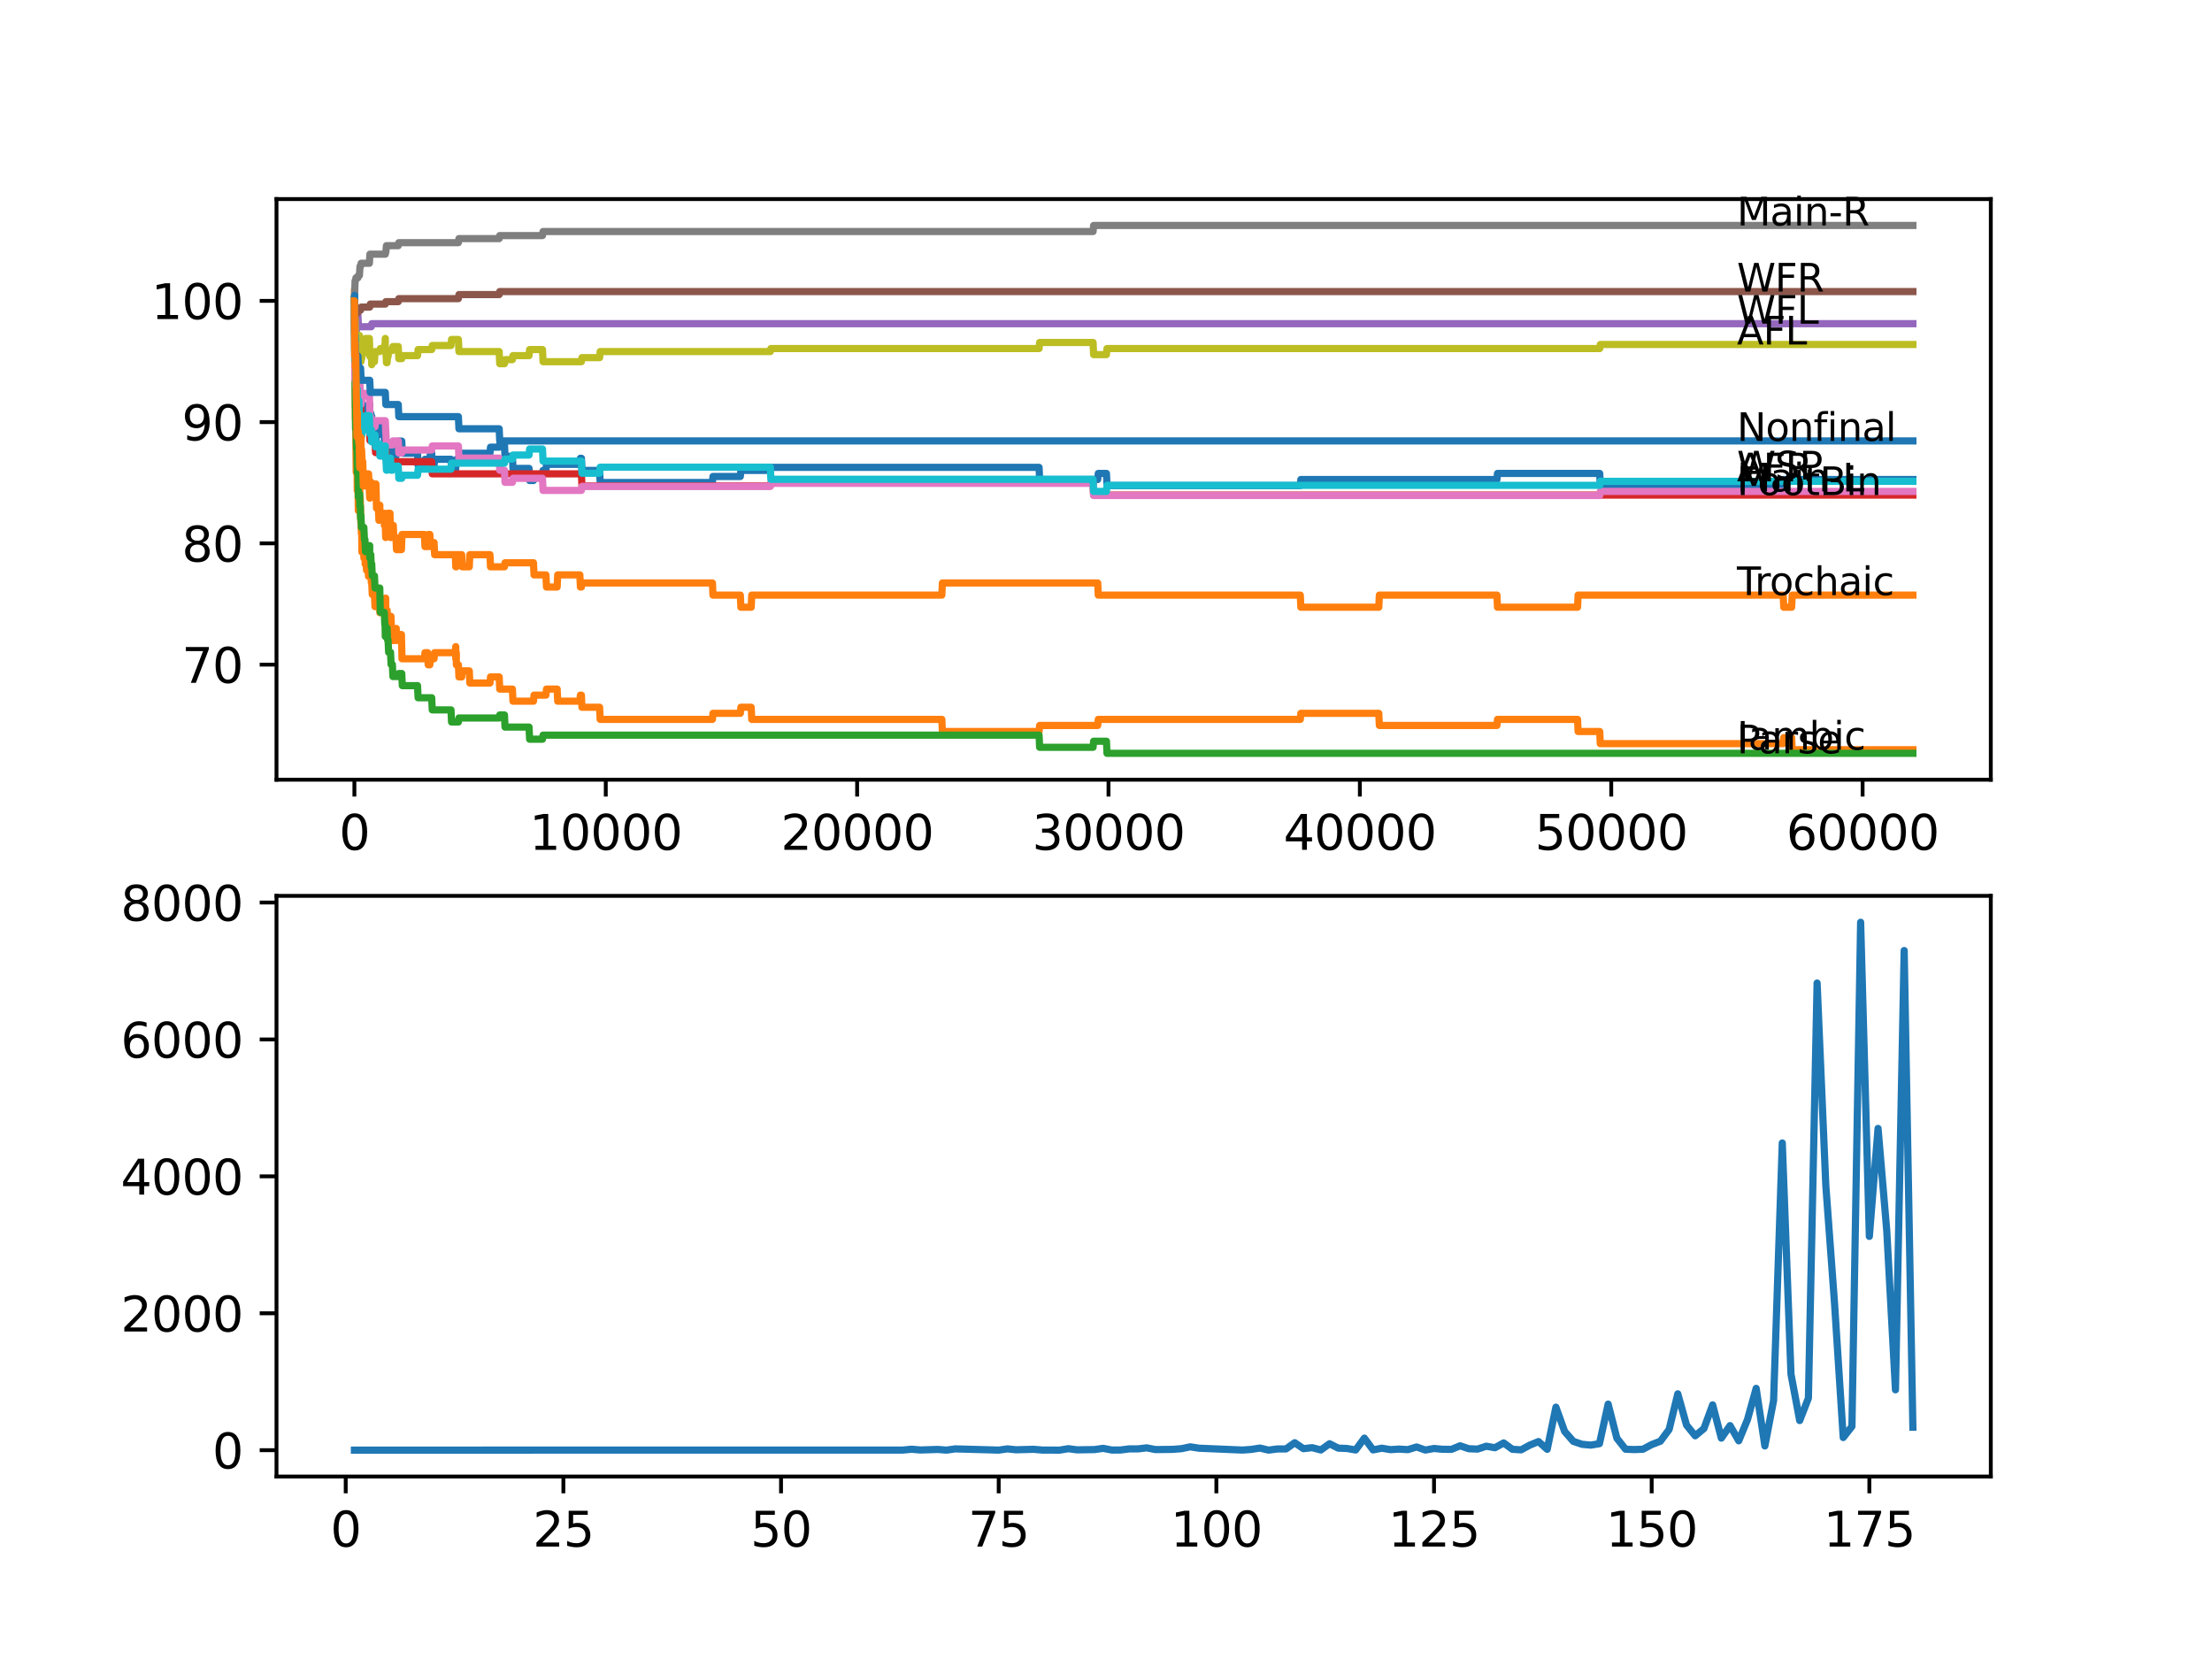 <?xml version="1.0" encoding="utf-8" standalone="no"?>
<!DOCTYPE svg PUBLIC "-//W3C//DTD SVG 1.1//EN"
  "http://www.w3.org/Graphics/SVG/1.1/DTD/svg11.dtd">
<svg xmlns:xlink="http://www.w3.org/1999/xlink" width="460.8pt" height="345.6pt" viewBox="0 0 460.8 345.6" xmlns="http://www.w3.org/2000/svg" version="1.1">
 <defs>
  <style type="text/css">*{stroke-linejoin: round; stroke-linecap: butt}</style>
 </defs>
 <g id="figure_1">
  <g id="patch_1">
   <path d="M 0 345.6 
L 460.8 345.6 
L 460.8 0 
L 0 0 
z
" style="fill: #ffffff"/>
  </g>
  <g id="axes_1">
   <g id="patch_2">
    <path d="M 57.6 162.432 
L 414.72 162.432 
L 414.72 41.472 
L 57.6 41.472 
z
" style="fill: #ffffff"/>
   </g>
   <g id="matplotlib.axis_1">
    <g id="xtick_1">
     <g id="line2d_1">
      <defs>
       <path id="mea14923781" d="M 0 0 
L 0 3.5 
" style="stroke: #000000; stroke-width: 0.8"/>
      </defs>
      <g>
       <use xlink:href="#mea14923781" x="73.827" y="162.432" style="stroke: #000000; stroke-width: 0.8"/>
      </g>
     </g>
     <g id="text_1">
      <!-- 0 -->
      <g transform="translate(70.646 177.03)scale(0.1 -0.1)">
       <defs>
        <path id="DejaVuSans-30" d="M 2034 4250 
Q 1547 4250 1301 3770 
Q 1056 3291 1056 2328 
Q 1056 1369 1301 889 
Q 1547 409 2034 409 
Q 2525 409 2770 889 
Q 3016 1369 3016 2328 
Q 3016 3291 2770 3770 
Q 2525 4250 2034 4250 
z
M 2034 4750 
Q 2819 4750 3233 4129 
Q 3647 3509 3647 2328 
Q 3647 1150 3233 529 
Q 2819 -91 2034 -91 
Q 1250 -91 836 529 
Q 422 1150 422 2328 
Q 422 3509 836 4129 
Q 1250 4750 2034 4750 
z
" transform="scale(0.016)"/>
       </defs>
       <use xlink:href="#DejaVuSans-30"/>
      </g>
     </g>
    </g>
    <g id="xtick_2">
     <g id="line2d_2">
      <g>
       <use xlink:href="#mea14923781" x="126.192" y="162.432" style="stroke: #000000; stroke-width: 0.8"/>
      </g>
     </g>
     <g id="text_2">
      <!-- 10000 -->
      <g transform="translate(110.286 177.03)scale(0.1 -0.1)">
       <defs>
        <path id="DejaVuSans-31" d="M 794 531 
L 1825 531 
L 1825 4091 
L 703 3866 
L 703 4441 
L 1819 4666 
L 2450 4666 
L 2450 531 
L 3481 531 
L 3481 0 
L 794 0 
L 794 531 
z
" transform="scale(0.016)"/>
       </defs>
       <use xlink:href="#DejaVuSans-31"/>
       <use xlink:href="#DejaVuSans-30" x="63.623"/>
       <use xlink:href="#DejaVuSans-30" x="127.246"/>
       <use xlink:href="#DejaVuSans-30" x="190.869"/>
       <use xlink:href="#DejaVuSans-30" x="254.492"/>
      </g>
     </g>
    </g>
    <g id="xtick_3">
     <g id="line2d_3">
      <g>
       <use xlink:href="#mea14923781" x="178.556" y="162.432" style="stroke: #000000; stroke-width: 0.8"/>
      </g>
     </g>
     <g id="text_3">
      <!-- 20000 -->
      <g transform="translate(162.65 177.03)scale(0.1 -0.1)">
       <defs>
        <path id="DejaVuSans-32" d="M 1228 531 
L 3431 531 
L 3431 0 
L 469 0 
L 469 531 
Q 828 903 1448 1529 
Q 2069 2156 2228 2338 
Q 2531 2678 2651 2914 
Q 2772 3150 2772 3378 
Q 2772 3750 2511 3984 
Q 2250 4219 1831 4219 
Q 1534 4219 1204 4116 
Q 875 4013 500 3803 
L 500 4441 
Q 881 4594 1212 4672 
Q 1544 4750 1819 4750 
Q 2544 4750 2975 4387 
Q 3406 4025 3406 3419 
Q 3406 3131 3298 2873 
Q 3191 2616 2906 2266 
Q 2828 2175 2409 1742 
Q 1991 1309 1228 531 
z
" transform="scale(0.016)"/>
       </defs>
       <use xlink:href="#DejaVuSans-32"/>
       <use xlink:href="#DejaVuSans-30" x="63.623"/>
       <use xlink:href="#DejaVuSans-30" x="127.246"/>
       <use xlink:href="#DejaVuSans-30" x="190.869"/>
       <use xlink:href="#DejaVuSans-30" x="254.492"/>
      </g>
     </g>
    </g>
    <g id="xtick_4">
     <g id="line2d_4">
      <g>
       <use xlink:href="#mea14923781" x="230.921" y="162.432" style="stroke: #000000; stroke-width: 0.8"/>
      </g>
     </g>
     <g id="text_4">
      <!-- 30000 -->
      <g transform="translate(215.015 177.03)scale(0.1 -0.1)">
       <defs>
        <path id="DejaVuSans-33" d="M 2597 2516 
Q 3050 2419 3304 2112 
Q 3559 1806 3559 1356 
Q 3559 666 3084 287 
Q 2609 -91 1734 -91 
Q 1441 -91 1130 -33 
Q 819 25 488 141 
L 488 750 
Q 750 597 1062 519 
Q 1375 441 1716 441 
Q 2309 441 2620 675 
Q 2931 909 2931 1356 
Q 2931 1769 2642 2001 
Q 2353 2234 1838 2234 
L 1294 2234 
L 1294 2753 
L 1863 2753 
Q 2328 2753 2575 2939 
Q 2822 3125 2822 3475 
Q 2822 3834 2567 4026 
Q 2313 4219 1838 4219 
Q 1578 4219 1281 4162 
Q 984 4106 628 3988 
L 628 4550 
Q 988 4650 1302 4700 
Q 1616 4750 1894 4750 
Q 2613 4750 3031 4423 
Q 3450 4097 3450 3541 
Q 3450 3153 3228 2886 
Q 3006 2619 2597 2516 
z
" transform="scale(0.016)"/>
       </defs>
       <use xlink:href="#DejaVuSans-33"/>
       <use xlink:href="#DejaVuSans-30" x="63.623"/>
       <use xlink:href="#DejaVuSans-30" x="127.246"/>
       <use xlink:href="#DejaVuSans-30" x="190.869"/>
       <use xlink:href="#DejaVuSans-30" x="254.492"/>
      </g>
     </g>
    </g>
    <g id="xtick_5">
     <g id="line2d_5">
      <g>
       <use xlink:href="#mea14923781" x="283.285" y="162.432" style="stroke: #000000; stroke-width: 0.8"/>
      </g>
     </g>
     <g id="text_5">
      <!-- 40000 -->
      <g transform="translate(267.379 177.03)scale(0.1 -0.1)">
       <defs>
        <path id="DejaVuSans-34" d="M 2419 4116 
L 825 1625 
L 2419 1625 
L 2419 4116 
z
M 2253 4666 
L 3047 4666 
L 3047 1625 
L 3713 1625 
L 3713 1100 
L 3047 1100 
L 3047 0 
L 2419 0 
L 2419 1100 
L 313 1100 
L 313 1709 
L 2253 4666 
z
" transform="scale(0.016)"/>
       </defs>
       <use xlink:href="#DejaVuSans-34"/>
       <use xlink:href="#DejaVuSans-30" x="63.623"/>
       <use xlink:href="#DejaVuSans-30" x="127.246"/>
       <use xlink:href="#DejaVuSans-30" x="190.869"/>
       <use xlink:href="#DejaVuSans-30" x="254.492"/>
      </g>
     </g>
    </g>
    <g id="xtick_6">
     <g id="line2d_6">
      <g>
       <use xlink:href="#mea14923781" x="335.65" y="162.432" style="stroke: #000000; stroke-width: 0.8"/>
      </g>
     </g>
     <g id="text_6">
      <!-- 50000 -->
      <g transform="translate(319.744 177.03)scale(0.1 -0.1)">
       <defs>
        <path id="DejaVuSans-35" d="M 691 4666 
L 3169 4666 
L 3169 4134 
L 1269 4134 
L 1269 2991 
Q 1406 3038 1543 3061 
Q 1681 3084 1819 3084 
Q 2600 3084 3056 2656 
Q 3513 2228 3513 1497 
Q 3513 744 3044 326 
Q 2575 -91 1722 -91 
Q 1428 -91 1123 -41 
Q 819 9 494 109 
L 494 744 
Q 775 591 1075 516 
Q 1375 441 1709 441 
Q 2250 441 2565 725 
Q 2881 1009 2881 1497 
Q 2881 1984 2565 2268 
Q 2250 2553 1709 2553 
Q 1456 2553 1204 2497 
Q 953 2441 691 2322 
L 691 4666 
z
" transform="scale(0.016)"/>
       </defs>
       <use xlink:href="#DejaVuSans-35"/>
       <use xlink:href="#DejaVuSans-30" x="63.623"/>
       <use xlink:href="#DejaVuSans-30" x="127.246"/>
       <use xlink:href="#DejaVuSans-30" x="190.869"/>
       <use xlink:href="#DejaVuSans-30" x="254.492"/>
      </g>
     </g>
    </g>
    <g id="xtick_7">
     <g id="line2d_7">
      <g>
       <use xlink:href="#mea14923781" x="388.014" y="162.432" style="stroke: #000000; stroke-width: 0.8"/>
      </g>
     </g>
     <g id="text_7">
      <!-- 60000 -->
      <g transform="translate(372.108 177.03)scale(0.1 -0.1)">
       <defs>
        <path id="DejaVuSans-36" d="M 2113 2584 
Q 1688 2584 1439 2293 
Q 1191 2003 1191 1497 
Q 1191 994 1439 701 
Q 1688 409 2113 409 
Q 2538 409 2786 701 
Q 3034 994 3034 1497 
Q 3034 2003 2786 2293 
Q 2538 2584 2113 2584 
z
M 3366 4563 
L 3366 3988 
Q 3128 4100 2886 4159 
Q 2644 4219 2406 4219 
Q 1781 4219 1451 3797 
Q 1122 3375 1075 2522 
Q 1259 2794 1537 2939 
Q 1816 3084 2150 3084 
Q 2853 3084 3261 2657 
Q 3669 2231 3669 1497 
Q 3669 778 3244 343 
Q 2819 -91 2113 -91 
Q 1303 -91 875 529 
Q 447 1150 447 2328 
Q 447 3434 972 4092 
Q 1497 4750 2381 4750 
Q 2619 4750 2861 4703 
Q 3103 4656 3366 4563 
z
" transform="scale(0.016)"/>
       </defs>
       <use xlink:href="#DejaVuSans-36"/>
       <use xlink:href="#DejaVuSans-30" x="63.623"/>
       <use xlink:href="#DejaVuSans-30" x="127.246"/>
       <use xlink:href="#DejaVuSans-30" x="190.869"/>
       <use xlink:href="#DejaVuSans-30" x="254.492"/>
      </g>
     </g>
    </g>
   </g>
   <g id="matplotlib.axis_2">
    <g id="ytick_1">
     <g id="line2d_8">
      <defs>
       <path id="m5d9abed4ec" d="M 0 0 
L -3.5 0 
" style="stroke: #000000; stroke-width: 0.8"/>
      </defs>
      <g>
       <use xlink:href="#m5d9abed4ec" x="57.6" y="138.452" style="stroke: #000000; stroke-width: 0.8"/>
      </g>
     </g>
     <g id="text_8">
      <!-- 70 -->
      <g transform="translate(37.875 142.251)scale(0.1 -0.1)">
       <defs>
        <path id="DejaVuSans-37" d="M 525 4666 
L 3525 4666 
L 3525 4397 
L 1831 0 
L 1172 0 
L 2766 4134 
L 525 4134 
L 525 4666 
z
" transform="scale(0.016)"/>
       </defs>
       <use xlink:href="#DejaVuSans-37"/>
       <use xlink:href="#DejaVuSans-30" x="63.623"/>
      </g>
     </g>
    </g>
    <g id="ytick_2">
     <g id="line2d_9">
      <g>
       <use xlink:href="#m5d9abed4ec" x="57.6" y="113.193" style="stroke: #000000; stroke-width: 0.8"/>
      </g>
     </g>
     <g id="text_9">
      <!-- 80 -->
      <g transform="translate(37.875 116.992)scale(0.1 -0.1)">
       <defs>
        <path id="DejaVuSans-38" d="M 2034 2216 
Q 1584 2216 1326 1975 
Q 1069 1734 1069 1313 
Q 1069 891 1326 650 
Q 1584 409 2034 409 
Q 2484 409 2743 651 
Q 3003 894 3003 1313 
Q 3003 1734 2745 1975 
Q 2488 2216 2034 2216 
z
M 1403 2484 
Q 997 2584 770 2862 
Q 544 3141 544 3541 
Q 544 4100 942 4425 
Q 1341 4750 2034 4750 
Q 2731 4750 3128 4425 
Q 3525 4100 3525 3541 
Q 3525 3141 3298 2862 
Q 3072 2584 2669 2484 
Q 3125 2378 3379 2068 
Q 3634 1759 3634 1313 
Q 3634 634 3220 271 
Q 2806 -91 2034 -91 
Q 1263 -91 848 271 
Q 434 634 434 1313 
Q 434 1759 690 2068 
Q 947 2378 1403 2484 
z
M 1172 3481 
Q 1172 3119 1398 2916 
Q 1625 2713 2034 2713 
Q 2441 2713 2670 2916 
Q 2900 3119 2900 3481 
Q 2900 3844 2670 4047 
Q 2441 4250 2034 4250 
Q 1625 4250 1398 4047 
Q 1172 3844 1172 3481 
z
" transform="scale(0.016)"/>
       </defs>
       <use xlink:href="#DejaVuSans-38"/>
       <use xlink:href="#DejaVuSans-30" x="63.623"/>
      </g>
     </g>
    </g>
    <g id="ytick_3">
     <g id="line2d_10">
      <g>
       <use xlink:href="#m5d9abed4ec" x="57.6" y="87.933" style="stroke: #000000; stroke-width: 0.8"/>
      </g>
     </g>
     <g id="text_10">
      <!-- 90 -->
      <g transform="translate(37.875 91.732)scale(0.1 -0.1)">
       <defs>
        <path id="DejaVuSans-39" d="M 703 97 
L 703 672 
Q 941 559 1184 500 
Q 1428 441 1663 441 
Q 2288 441 2617 861 
Q 2947 1281 2994 2138 
Q 2813 1869 2534 1725 
Q 2256 1581 1919 1581 
Q 1219 1581 811 2004 
Q 403 2428 403 3163 
Q 403 3881 828 4315 
Q 1253 4750 1959 4750 
Q 2769 4750 3195 4129 
Q 3622 3509 3622 2328 
Q 3622 1225 3098 567 
Q 2575 -91 1691 -91 
Q 1453 -91 1209 -44 
Q 966 3 703 97 
z
M 1959 2075 
Q 2384 2075 2632 2365 
Q 2881 2656 2881 3163 
Q 2881 3666 2632 3958 
Q 2384 4250 1959 4250 
Q 1534 4250 1286 3958 
Q 1038 3666 1038 3163 
Q 1038 2656 1286 2365 
Q 1534 2075 1959 2075 
z
" transform="scale(0.016)"/>
       </defs>
       <use xlink:href="#DejaVuSans-39"/>
       <use xlink:href="#DejaVuSans-30" x="63.623"/>
      </g>
     </g>
    </g>
    <g id="ytick_4">
     <g id="line2d_11">
      <g>
       <use xlink:href="#m5d9abed4ec" x="57.6" y="62.673" style="stroke: #000000; stroke-width: 0.8"/>
      </g>
     </g>
     <g id="text_11">
      <!-- 100 -->
      <g transform="translate(31.512 66.472)scale(0.1 -0.1)">
       <use xlink:href="#DejaVuSans-31"/>
       <use xlink:href="#DejaVuSans-30" x="63.623"/>
       <use xlink:href="#DejaVuSans-30" x="127.246"/>
      </g>
     </g>
    </g>
   </g>
   <g id="line2d_12">
    <path d="M 73.833 62.673 
L 73.843 61.831 
L 73.89 69.535 
L 73.901 69.114 
L 73.906 69.114 
L 74.021 77.955 
L 74.032 76.692 
L 74.042 76.692 
L 74.121 72.693 
L 74.058 77.324 
L 74.157 75.219 
L 74.199 82.797 
L 74.278 80.692 
L 74.351 76.903 
L 74.398 78.166 
L 74.424 78.166 
L 74.445 80.692 
L 74.472 77.324 
L 74.529 77.324 
L 74.54 77.324 
L 74.644 84.397 
L 74.66 83.134 
L 74.744 83.134 
L 74.864 81.029 
L 74.875 81.029 
L 74.932 80.397 
L 74.938 82.923 
L 74.969 82.923 
L 75.069 82.923 
L 75.189 87.975 
L 75.194 87.975 
L 75.315 85.449 
L 75.32 85.449 
L 75.346 84.186 
L 75.351 86.712 
L 75.425 86.712 
L 75.43 86.712 
L 75.545 85.449 
L 75.571 85.449 
L 75.582 84.186 
L 75.587 86.712 
L 75.681 85.449 
L 75.796 85.449 
L 75.912 87.975 
L 75.974 87.975 
L 76.022 86.712 
L 76.027 89.238 
L 76.079 89.238 
L 76.126 89.238 
L 76.241 87.975 
L 76.498 87.975 
L 76.613 86.712 
L 76.776 86.712 
L 76.891 85.449 
L 76.901 85.449 
L 77.011 84.186 
L 77.022 86.712 
L 77.121 86.081 
L 77.242 86.081 
L 77.247 88.606 
L 77.352 86.712 
L 77.435 86.712 
L 77.551 89.238 
L 78.006 89.238 
L 78.121 91.764 
L 78.315 91.764 
L 78.436 89.238 
L 78.823 89.238 
L 78.938 87.975 
L 79.111 87.975 
L 79.127 90.501 
L 79.221 89.238 
L 80.048 89.238 
L 80.069 91.764 
L 80.158 90.501 
L 80.221 90.501 
L 80.263 93.027 
L 80.336 92.522 
L 80.635 92.522 
L 80.75 95.048 
L 80.776 95.048 
L 80.844 93.785 
L 80.85 96.311 
L 80.881 96.311 
L 81.242 96.311 
L 81.363 93.785 
L 81.74 93.785 
L 81.855 96.311 
L 81.928 96.311 
L 82.043 95.048 
L 82.483 95.048 
L 82.604 92.522 
L 82.965 92.522 
L 83.08 91.89 
L 83.693 91.89 
L 83.808 94.416 
L 86.981 94.416 
L 87.097 96.942 
L 88.416 96.942 
L 88.531 95.679 
L 89.542 95.679 
L 89.657 94.416 
L 89.93 94.416 
L 90.045 96.942 
L 90.427 96.942 
L 90.542 95.679 
L 93.951 95.679 
L 94.066 98.205 
L 94.868 98.205 
L 94.983 96.942 
L 94.988 96.942 
L 95.103 95.679 
L 96.177 95.679 
L 96.292 94.416 
L 102.068 94.416 
L 102.183 93.153 
L 103.989 93.153 
L 104.105 92.522 
L 105.089 92.522 
L 105.204 95.048 
L 106.744 95.048 
L 106.859 97.574 
L 110.21 97.574 
L 110.326 100.1 
L 111.132 100.1 
L 111.247 98.837 
L 113.012 98.837 
L 113.127 97.995 
L 113.729 97.995 
L 113.844 96.732 
L 120.793 96.732 
L 120.908 95.469 
L 121.118 95.469 
L 121.233 97.995 
L 124.909 97.995 
L 125.024 100.521 
L 148.41 100.521 
L 148.525 99.258 
L 154.223 99.258 
L 154.338 97.995 
L 160.47 97.995 
L 160.585 97.363 
L 216.458 97.363 
L 216.573 99.889 
L 228.674 99.889 
L 228.79 98.626 
L 230.492 98.626 
L 230.607 101.152 
L 270.875 101.152 
L 270.99 99.889 
L 311.84 99.889 
L 311.955 98.626 
L 333.252 98.626 
L 333.367 101.152 
L 371.472 101.152 
L 371.588 99.889 
L 398.487 99.889 
L 398.487 99.889 
" clip-path="url(#p6dab4976ea)" style="fill: none; stroke: #1f77b4; stroke-width: 1.5; stroke-linecap: square"/>
   </g>
   <g id="line2d_13">
    <path d="M 73.833 62.673 
L 73.838 62.673 
L 73.869 60.147 
L 73.911 67.725 
L 73.922 67.725 
L 74.042 87.301 
L 74.068 84.986 
L 74.074 84.986 
L 74.21 98.374 
L 74.231 98.374 
L 74.33 94.585 
L 74.351 95.848 
L 74.372 95.848 
L 74.424 102.162 
L 74.487 98.795 
L 74.54 98.795 
L 74.644 106.372 
L 74.66 105.109 
L 74.833 105.109 
L 74.938 101.11 
L 74.948 103.636 
L 75.037 103.636 
L 75.158 108.688 
L 75.184 108.688 
L 75.299 111.214 
L 75.32 111.214 
L 75.346 109.951 
L 75.388 115.003 
L 75.414 115.003 
L 75.43 115.003 
L 75.545 113.74 
L 75.571 113.74 
L 75.582 112.477 
L 75.587 115.003 
L 75.681 113.74 
L 75.697 113.74 
L 75.812 116.266 
L 75.974 116.266 
L 76.063 115.003 
L 76.069 117.529 
L 76.079 117.529 
L 76.126 117.529 
L 76.241 116.266 
L 76.357 118.792 
L 76.498 118.792 
L 76.613 117.529 
L 76.65 117.529 
L 76.765 120.055 
L 76.776 120.055 
L 76.891 118.792 
L 76.901 118.792 
L 77.016 117.529 
L 77.079 117.529 
L 77.195 120.055 
L 77.247 120.055 
L 77.341 118.792 
L 77.346 121.318 
L 77.352 121.318 
L 77.435 121.318 
L 77.551 123.844 
L 78.006 123.844 
L 78.121 126.37 
L 78.315 126.37 
L 78.436 123.844 
L 78.823 123.844 
L 78.938 122.581 
L 78.98 122.581 
L 79.095 125.107 
L 79.111 125.107 
L 79.127 127.633 
L 79.221 126.37 
L 80.069 126.37 
L 80.185 125.107 
L 80.263 125.107 
L 80.347 124.601 
L 80.352 127.127 
L 80.645 127.127 
L 80.761 129.653 
L 80.776 129.653 
L 80.891 128.39 
L 80.907 128.39 
L 81.022 130.916 
L 81.242 130.916 
L 81.363 128.39 
L 81.436 128.39 
L 81.551 130.916 
L 81.74 130.916 
L 81.855 133.442 
L 81.928 133.442 
L 82.043 132.179 
L 82.483 132.179 
L 82.551 130.916 
L 82.557 133.442 
L 82.593 132.179 
L 83.625 132.179 
L 83.745 137.231 
L 88.416 137.231 
L 88.531 135.968 
L 89.092 135.968 
L 89.207 138.494 
L 89.542 138.494 
L 89.657 137.231 
L 90.427 137.231 
L 90.542 135.968 
L 94.868 135.968 
L 94.941 134.705 
L 94.946 137.231 
L 94.972 137.231 
L 94.988 137.231 
L 95.061 135.968 
L 95.067 138.494 
L 95.093 138.494 
L 95.491 138.494 
L 95.606 141.02 
L 96.177 141.02 
L 96.292 139.757 
L 97.758 139.757 
L 97.873 142.283 
L 102.068 142.283 
L 102.183 141.02 
L 103.989 141.02 
L 104.105 143.546 
L 106.744 143.546 
L 106.859 146.072 
L 111.132 146.072 
L 111.247 144.809 
L 113.729 144.809 
L 113.844 143.546 
L 116.065 143.546 
L 116.18 146.072 
L 120.793 146.072 
L 120.908 144.809 
L 121.118 144.809 
L 121.233 147.335 
L 124.909 147.335 
L 125.024 149.861 
L 148.41 149.861 
L 148.525 148.598 
L 154.223 148.598 
L 154.338 147.335 
L 156.49 147.335 
L 156.605 149.861 
L 196.203 149.861 
L 196.318 152.387 
L 216.458 152.387 
L 216.573 151.124 
L 228.674 151.124 
L 228.79 149.861 
L 270.875 149.861 
L 270.99 148.598 
L 287.228 148.598 
L 287.344 151.124 
L 311.84 151.124 
L 311.955 149.861 
L 328.633 149.861 
L 328.748 152.387 
L 333.252 152.387 
L 333.367 154.913 
L 371.472 154.913 
L 371.588 153.65 
L 373.232 153.65 
L 373.347 156.176 
L 398.487 156.176 
L 398.487 156.176 
" clip-path="url(#p6dab4976ea)" style="fill: none; stroke: #ff7f0e; stroke-width: 1.5; stroke-linecap: square"/>
   </g>
   <g id="line2d_14">
    <path d="M 73.833 62.673 
L 73.838 61.831 
L 73.875 72.988 
L 73.885 72.061 
L 74.021 84.902 
L 74.042 84.902 
L 74.053 84.27 
L 74.063 89.322 
L 74.126 88.059 
L 74.157 88.059 
L 74.278 93.532 
L 74.351 93.532 
L 74.445 98.584 
L 74.466 96.479 
L 74.54 96.479 
L 74.665 103.552 
L 74.875 103.552 
L 74.932 102.92 
L 74.938 105.446 
L 74.969 105.446 
L 75.069 105.446 
L 75.116 107.972 
L 75.178 107.341 
L 75.184 107.341 
L 75.299 109.867 
L 75.796 109.867 
L 75.912 112.393 
L 76.022 112.393 
L 76.137 114.919 
L 76.948 114.919 
L 77.011 113.656 
L 77.016 116.182 
L 77.053 115.55 
L 77.242 115.55 
L 77.341 118.076 
L 77.352 117.445 
L 77.435 117.445 
L 77.551 119.971 
L 78.006 119.971 
L 78.121 122.497 
L 79.111 122.497 
L 79.232 127.548 
L 80.048 127.548 
L 80.164 130.074 
L 80.221 130.074 
L 80.263 132.6 
L 80.336 132.095 
L 80.389 132.095 
L 80.504 130.832 
L 80.635 130.832 
L 80.75 133.358 
L 80.844 133.358 
L 80.96 135.884 
L 81.352 135.884 
L 81.467 138.41 
L 81.74 138.41 
L 81.855 140.936 
L 82.965 140.936 
L 83.08 140.305 
L 83.693 140.305 
L 83.808 142.831 
L 86.981 142.831 
L 87.097 145.356 
L 89.93 145.356 
L 90.045 147.882 
L 93.951 147.882 
L 94.066 150.408 
L 95.491 150.408 
L 95.606 149.566 
L 103.989 149.566 
L 104.105 148.935 
L 105.089 148.935 
L 105.204 151.461 
L 110.21 151.461 
L 110.326 153.987 
L 113.012 153.987 
L 113.127 153.145 
L 216.458 153.145 
L 216.573 155.671 
L 227.706 155.671 
L 227.821 154.408 
L 230.492 154.408 
L 230.607 156.934 
L 398.487 156.934 
L 398.487 156.934 
" clip-path="url(#p6dab4976ea)" style="fill: none; stroke: #2ca02c; stroke-width: 1.5; stroke-linecap: square"/>
   </g>
   <g id="line2d_15">
    <path d="M 73.833 62.673 
L 73.838 62.673 
L 73.969 75.85 
L 73.974 75.219 
L 73.995 75.219 
L 74.11 77.745 
L 74.126 77.745 
L 74.215 77.24 
L 74.33 79.766 
L 74.456 79.766 
L 74.54 82.292 
L 74.566 81.66 
L 74.906 81.66 
L 75.021 84.186 
L 75.116 84.186 
L 75.231 86.712 
L 76.948 86.712 
L 77.069 91.764 
L 78.121 91.764 
L 78.237 94.29 
L 79.111 94.29 
L 79.226 93.658 
L 80.389 93.658 
L 80.504 96.184 
L 89.93 96.184 
L 90.045 98.71 
L 121.118 98.71 
L 121.233 101.236 
L 160.47 101.236 
L 160.585 100.605 
L 227.706 100.605 
L 227.821 103.131 
L 398.487 103.131 
L 398.487 103.131 
" clip-path="url(#p6dab4976ea)" style="fill: none; stroke: #d62728; stroke-width: 1.5; stroke-linecap: square"/>
   </g>
   <g id="line2d_16">
    <path d="M 73.833 62.673 
L 73.854 62.673 
L 73.875 65.199 
L 73.969 64.694 
L 73.985 64.694 
L 74.063 73.535 
L 74.105 69.746 
L 74.199 69.746 
L 74.32 67.641 
L 74.445 67.641 
L 74.555 65.536 
L 74.671 68.062 
L 77.341 68.062 
L 77.456 67.43 
L 398.487 67.43 
L 398.487 67.43 
" clip-path="url(#p6dab4976ea)" style="fill: none; stroke: #9467bd; stroke-width: 1.5; stroke-linecap: square"/>
   </g>
   <g id="line2d_17">
    <path d="M 73.833 62.673 
L 73.859 62.673 
L 73.875 67.725 
L 73.974 65.115 
L 74.555 65.115 
L 74.671 64.61 
L 75.116 64.61 
L 75.231 63.978 
L 77.022 63.978 
L 77.137 63.347 
L 80.263 63.347 
L 80.378 62.842 
L 82.965 62.842 
L 83.08 62.21 
L 95.491 62.21 
L 95.606 61.368 
L 103.989 61.368 
L 104.105 60.737 
L 398.487 60.737 
L 398.487 60.737 
" clip-path="url(#p6dab4976ea)" style="fill: none; stroke: #8c564b; stroke-width: 1.5; stroke-linecap: square"/>
   </g>
   <g id="line2d_18">
    <path d="M 73.833 62.673 
L 73.922 79.092 
L 73.969 77.408 
L 74.042 75.303 
L 74.047 77.829 
L 74.058 77.829 
L 74.121 80.355 
L 74.168 77.534 
L 74.288 75.85 
L 74.555 75.85 
L 74.582 78.376 
L 74.665 77.534 
L 74.744 77.534 
L 74.859 76.692 
L 74.875 76.692 
L 74.995 81.744 
L 75.116 81.744 
L 75.184 84.27 
L 75.226 83.639 
L 75.346 83.639 
L 75.461 82.797 
L 75.582 82.797 
L 75.697 81.955 
L 76.948 81.955 
L 77.069 87.007 
L 77.341 87.007 
L 77.435 89.533 
L 77.451 88.901 
L 78.121 88.901 
L 78.237 87.638 
L 80.263 87.638 
L 80.378 90.164 
L 80.389 90.164 
L 80.504 92.69 
L 81.74 92.69 
L 81.855 91.848 
L 82.965 91.848 
L 83.08 94.374 
L 83.693 94.374 
L 83.808 93.743 
L 89.93 93.743 
L 90.045 92.901 
L 95.491 92.901 
L 95.606 95.427 
L 103.989 95.427 
L 104.105 97.953 
L 105.089 97.953 
L 105.204 100.479 
L 106.744 100.479 
L 106.859 99.637 
L 113.012 99.637 
L 113.127 102.162 
L 121.118 102.162 
L 121.233 101.321 
L 160.47 101.321 
L 160.585 100.689 
L 227.706 100.689 
L 227.821 103.215 
L 333.252 103.215 
L 333.367 102.373 
L 398.487 102.373 
L 398.487 102.373 
" clip-path="url(#p6dab4976ea)" style="fill: none; stroke: #e377c2; stroke-width: 1.5; stroke-linecap: square"/>
   </g>
   <g id="line2d_19">
    <path d="M 73.833 62.673 
L 73.969 58.505 
L 74.042 58.505 
L 74.157 57.874 
L 74.555 57.874 
L 74.671 57.369 
L 74.875 57.369 
L 75 55.474 
L 75.116 55.474 
L 75.231 54.843 
L 76.948 54.843 
L 77.064 52.948 
L 80.263 52.948 
L 80.378 52.443 
L 80.389 52.443 
L 80.504 51.18 
L 82.965 51.18 
L 83.08 50.549 
L 95.491 50.549 
L 95.606 49.707 
L 103.989 49.707 
L 104.105 49.075 
L 113.012 49.075 
L 113.127 48.233 
L 227.706 48.233 
L 227.821 46.97 
L 398.487 46.97 
L 398.487 46.97 
" clip-path="url(#p6dab4976ea)" style="fill: none; stroke: #7f7f7f; stroke-width: 1.5; stroke-linecap: square"/>
   </g>
   <g id="line2d_20">
    <path d="M 73.833 62.673 
L 73.922 70.377 
L 73.953 67.851 
L 73.969 67.851 
L 73.985 66.378 
L 74.026 70.798 
L 74.042 70.798 
L 74.121 77.534 
L 74.163 75.345 
L 74.288 73.03 
L 74.351 73.03 
L 74.466 70.925 
L 74.54 70.925 
L 74.555 70.293 
L 74.561 72.819 
L 74.65 70.714 
L 74.744 70.714 
L 74.859 69.872 
L 74.875 69.872 
L 74.932 74.924 
L 74.99 74.082 
L 75.069 74.082 
L 75.116 72.819 
L 75.121 75.345 
L 75.173 75.345 
L 75.184 75.345 
L 75.299 74.714 
L 75.346 74.714 
L 75.461 73.872 
L 75.582 73.872 
L 75.697 73.03 
L 75.796 73.03 
L 75.912 71.767 
L 76.022 71.767 
L 76.137 70.504 
L 76.948 70.504 
L 77.064 74.293 
L 77.242 74.293 
L 77.341 73.451 
L 77.435 75.977 
L 77.451 75.345 
L 78.006 75.345 
L 78.127 73.24 
L 79.111 73.24 
L 79.226 72.609 
L 80.048 72.609 
L 80.164 71.767 
L 80.221 71.767 
L 80.263 70.504 
L 80.268 73.03 
L 80.326 73.03 
L 80.389 73.03 
L 80.504 75.556 
L 80.635 75.556 
L 80.75 74.293 
L 80.844 74.293 
L 80.96 73.03 
L 81.74 73.03 
L 81.855 72.188 
L 82.965 72.188 
L 83.08 74.714 
L 83.693 74.714 
L 83.808 74.082 
L 86.981 74.082 
L 87.097 72.819 
L 89.93 72.819 
L 90.045 71.977 
L 93.951 71.977 
L 94.066 70.714 
L 95.491 70.714 
L 95.606 73.24 
L 103.989 73.24 
L 104.105 75.766 
L 105.089 75.766 
L 105.204 74.924 
L 106.744 74.924 
L 106.859 74.082 
L 110.21 74.082 
L 110.326 72.819 
L 113.012 72.819 
L 113.127 75.345 
L 121.118 75.345 
L 121.233 74.503 
L 124.909 74.503 
L 125.024 73.24 
L 160.47 73.24 
L 160.585 72.609 
L 216.458 72.609 
L 216.573 71.346 
L 227.706 71.346 
L 227.821 73.872 
L 230.492 73.872 
L 230.607 72.609 
L 333.252 72.609 
L 333.367 71.767 
L 398.487 71.767 
L 398.487 71.767 
" clip-path="url(#p6dab4976ea)" style="fill: none; stroke: #bcbd22; stroke-width: 1.5; stroke-linecap: square"/>
   </g>
   <g id="line2d_21">
    <path d="M 73.833 62.673 
L 73.922 75.093 
L 73.964 72.567 
L 73.969 72.567 
L 73.995 69.83 
L 74.047 72.988 
L 74.074 72.567 
L 74.121 80.145 
L 74.189 76.482 
L 74.199 76.482 
L 74.273 84.06 
L 74.32 83.218 
L 74.351 83.218 
L 74.445 81.113 
L 74.451 83.639 
L 74.456 83.639 
L 74.54 86.165 
L 74.566 85.533 
L 74.582 85.533 
L 74.702 83.428 
L 74.744 83.428 
L 74.859 85.954 
L 74.875 85.954 
L 74.932 91.006 
L 74.99 90.164 
L 75.069 90.164 
L 75.116 88.901 
L 75.121 91.427 
L 75.173 91.427 
L 75.184 91.427 
L 75.299 90.796 
L 75.346 90.796 
L 75.461 89.954 
L 75.582 89.954 
L 75.697 89.112 
L 75.796 89.112 
L 75.912 87.849 
L 76.022 87.849 
L 76.137 86.586 
L 76.948 86.586 
L 77.064 90.375 
L 77.242 90.375 
L 77.341 89.533 
L 77.435 92.059 
L 77.451 91.427 
L 78.006 91.427 
L 78.121 90.585 
L 78.237 93.111 
L 79.111 93.111 
L 79.127 92.48 
L 79.132 95.006 
L 79.205 95.006 
L 80.048 95.006 
L 80.164 94.164 
L 80.221 94.164 
L 80.263 92.901 
L 80.268 95.427 
L 80.326 95.427 
L 80.389 95.427 
L 80.504 97.953 
L 80.635 97.953 
L 80.75 96.69 
L 80.844 96.69 
L 80.96 95.427 
L 81.352 95.427 
L 81.467 97.953 
L 81.74 97.953 
L 81.855 97.111 
L 82.965 97.111 
L 83.08 99.637 
L 83.693 99.637 
L 83.808 99.005 
L 86.981 99.005 
L 87.097 97.742 
L 93.951 97.742 
L 94.066 96.479 
L 105.089 96.479 
L 105.204 95.637 
L 106.744 95.637 
L 106.859 94.795 
L 110.21 94.795 
L 110.326 93.532 
L 113.012 93.532 
L 113.127 96.058 
L 121.118 96.058 
L 121.233 98.584 
L 124.909 98.584 
L 125.024 97.321 
L 160.47 97.321 
L 160.585 99.847 
L 227.706 99.847 
L 227.821 102.373 
L 230.492 102.373 
L 230.607 101.11 
L 333.252 101.11 
L 333.367 100.268 
L 398.487 100.268 
L 398.487 100.268 
" clip-path="url(#p6dab4976ea)" style="fill: none; stroke: #17becf; stroke-width: 1.5; stroke-linecap: square"/>
   </g>
   <g id="line2d_22">
    <path d="M 73.833 62.673 
L 73.859 62.673 
L 73.875 61.537 
L 73.901 69.114 
L 73.911 69.114 
L 74.032 74.166 
L 74.555 74.166 
L 74.671 76.692 
L 75.116 76.692 
L 75.231 79.218 
L 77.022 79.218 
L 77.137 81.744 
L 80.263 81.744 
L 80.378 84.27 
L 82.965 84.27 
L 83.08 86.796 
L 95.491 86.796 
L 95.606 89.322 
L 103.989 89.322 
L 104.105 91.848 
L 398.487 91.848 
L 398.487 91.848 
" clip-path="url(#p6dab4976ea)" style="fill: none; stroke: #1f77b4; stroke-width: 1.5; stroke-linecap: square"/>
   </g>
   <g id="line2d_23">
    <path d="M 73.833 62.673 
L 73.843 62.673 
L 73.911 74.166 
L 73.969 71.43 
L 73.99 71.43 
L 74.032 76.482 
L 74.105 73.956 
L 74.115 73.956 
L 74.241 83.428 
L 74.267 83.428 
L 74.372 91.006 
L 74.388 88.48 
L 74.451 85.954 
L 74.472 91.006 
L 74.493 91.006 
L 74.54 91.006 
L 74.644 89.869 
L 74.76 92.395 
L 74.833 92.395 
L 74.938 97.447 
L 74.948 94.921 
L 75.037 94.921 
L 75.152 91.764 
L 75.184 91.764 
L 75.194 91.132 
L 75.205 96.184 
L 75.278 93.658 
L 75.32 93.658 
L 75.435 96.184 
L 75.571 96.184 
L 75.692 101.236 
L 75.697 101.236 
L 75.812 98.71 
L 75.974 98.71 
L 76.063 101.236 
L 76.084 98.71 
L 76.126 98.71 
L 76.241 101.236 
L 76.357 98.71 
L 76.498 98.71 
L 76.613 101.236 
L 76.65 101.236 
L 76.765 98.71 
L 76.776 98.71 
L 76.891 101.236 
L 76.901 101.236 
L 77.016 103.762 
L 77.079 103.762 
L 77.195 101.236 
L 77.242 101.236 
L 77.247 100.394 
L 77.252 102.92 
L 77.341 102.92 
L 77.462 101.657 
L 78.006 101.657 
L 78.121 100.815 
L 78.315 100.815 
L 78.436 105.867 
L 78.823 105.867 
L 78.938 108.393 
L 78.98 108.393 
L 79.095 105.867 
L 79.111 105.867 
L 79.127 105.236 
L 79.132 107.762 
L 79.205 107.762 
L 80.048 107.762 
L 80.069 106.92 
L 80.075 109.446 
L 80.148 109.446 
L 80.263 109.446 
L 80.347 111.972 
L 80.373 109.446 
L 80.645 109.446 
L 80.761 106.92 
L 80.776 106.92 
L 80.891 109.446 
L 80.907 109.446 
L 81.022 106.92 
L 81.242 106.92 
L 81.363 111.972 
L 81.436 111.972 
L 81.551 109.446 
L 81.928 109.446 
L 82.043 111.972 
L 82.483 111.972 
L 82.599 114.498 
L 83.625 114.498 
L 83.74 111.34 
L 88.416 111.34 
L 88.531 113.866 
L 89.092 113.866 
L 89.207 111.34 
L 89.542 111.34 
L 89.657 113.866 
L 89.93 113.866 
L 90.045 113.024 
L 90.427 113.024 
L 90.542 115.55 
L 94.868 115.55 
L 94.941 118.076 
L 94.978 115.55 
L 94.988 115.55 
L 95.061 118.076 
L 95.098 115.55 
L 96.177 115.55 
L 96.292 118.076 
L 97.758 118.076 
L 97.873 115.55 
L 102.068 115.55 
L 102.183 118.076 
L 105.089 118.076 
L 105.204 117.234 
L 111.132 117.234 
L 111.247 119.76 
L 113.729 119.76 
L 113.844 122.286 
L 116.065 122.286 
L 116.18 119.76 
L 120.793 119.76 
L 120.908 122.286 
L 121.118 122.286 
L 121.233 121.444 
L 148.41 121.444 
L 148.525 123.97 
L 154.223 123.97 
L 154.338 126.496 
L 156.49 126.496 
L 156.605 123.97 
L 196.203 123.97 
L 196.318 121.444 
L 228.674 121.444 
L 228.79 123.97 
L 270.875 123.97 
L 270.99 126.496 
L 287.228 126.496 
L 287.344 123.97 
L 311.84 123.97 
L 311.955 126.496 
L 328.633 126.496 
L 328.748 123.97 
L 371.472 123.97 
L 371.588 126.496 
L 373.232 126.496 
L 373.347 123.97 
L 398.487 123.97 
L 398.487 123.97 
" clip-path="url(#p6dab4976ea)" style="fill: none; stroke: #ff7f0e; stroke-width: 1.5; stroke-linecap: square"/>
   </g>
   <g id="patch_3">
    <path d="M 57.6 162.432 
L 57.6 41.472 
" style="fill: none; stroke: #000000; stroke-width: 0.8; stroke-linejoin: miter; stroke-linecap: square"/>
   </g>
   <g id="patch_4">
    <path d="M 414.72 162.432 
L 414.72 41.472 
" style="fill: none; stroke: #000000; stroke-width: 0.8; stroke-linejoin: miter; stroke-linecap: square"/>
   </g>
   <g id="patch_5">
    <path d="M 57.6 162.432 
L 414.72 162.432 
" style="fill: none; stroke: #000000; stroke-width: 0.8; stroke-linejoin: miter; stroke-linecap: square"/>
   </g>
   <g id="patch_6">
    <path d="M 57.6 41.472 
L 414.72 41.472 
" style="fill: none; stroke: #000000; stroke-width: 0.8; stroke-linejoin: miter; stroke-linecap: square"/>
   </g>
   <g id="text_12">
    <!-- WSP -->
    <g transform="translate(361.832 99.889)scale(0.08 -0.08)">
     <defs>
      <path id="DejaVuSans-57" d="M 213 4666 
L 850 4666 
L 1831 722 
L 2809 4666 
L 3519 4666 
L 4500 722 
L 5478 4666 
L 6119 4666 
L 4947 0 
L 4153 0 
L 3169 4050 
L 2175 0 
L 1381 0 
L 213 4666 
z
" transform="scale(0.016)"/>
      <path id="DejaVuSans-53" d="M 3425 4513 
L 3425 3897 
Q 3066 4069 2747 4153 
Q 2428 4238 2131 4238 
Q 1616 4238 1336 4038 
Q 1056 3838 1056 3469 
Q 1056 3159 1242 3001 
Q 1428 2844 1947 2747 
L 2328 2669 
Q 3034 2534 3370 2195 
Q 3706 1856 3706 1288 
Q 3706 609 3251 259 
Q 2797 -91 1919 -91 
Q 1588 -91 1214 -16 
Q 841 59 441 206 
L 441 856 
Q 825 641 1194 531 
Q 1563 422 1919 422 
Q 2459 422 2753 634 
Q 3047 847 3047 1241 
Q 3047 1584 2836 1778 
Q 2625 1972 2144 2069 
L 1759 2144 
Q 1053 2284 737 2584 
Q 422 2884 422 3419 
Q 422 4038 858 4394 
Q 1294 4750 2059 4750 
Q 2388 4750 2728 4690 
Q 3069 4631 3425 4513 
z
" transform="scale(0.016)"/>
      <path id="DejaVuSans-50" d="M 1259 4147 
L 1259 2394 
L 2053 2394 
Q 2494 2394 2734 2622 
Q 2975 2850 2975 3272 
Q 2975 3691 2734 3919 
Q 2494 4147 2053 4147 
L 1259 4147 
z
M 628 4666 
L 2053 4666 
Q 2838 4666 3239 4311 
Q 3641 3956 3641 3272 
Q 3641 2581 3239 2228 
Q 2838 1875 2053 1875 
L 1259 1875 
L 1259 0 
L 628 0 
L 628 4666 
z
" transform="scale(0.016)"/>
     </defs>
     <use xlink:href="#DejaVuSans-57"/>
     <use xlink:href="#DejaVuSans-53" x="98.877"/>
     <use xlink:href="#DejaVuSans-50" x="162.354"/>
    </g>
   </g>
   <g id="text_13">
    <!-- Iambic -->
    <g transform="translate(361.832 156.176)scale(0.08 -0.08)">
     <defs>
      <path id="DejaVuSans-49" d="M 628 4666 
L 1259 4666 
L 1259 0 
L 628 0 
L 628 4666 
z
" transform="scale(0.016)"/>
      <path id="DejaVuSans-61" d="M 2194 1759 
Q 1497 1759 1228 1600 
Q 959 1441 959 1056 
Q 959 750 1161 570 
Q 1363 391 1709 391 
Q 2188 391 2477 730 
Q 2766 1069 2766 1631 
L 2766 1759 
L 2194 1759 
z
M 3341 1997 
L 3341 0 
L 2766 0 
L 2766 531 
Q 2569 213 2275 61 
Q 1981 -91 1556 -91 
Q 1019 -91 701 211 
Q 384 513 384 1019 
Q 384 1609 779 1909 
Q 1175 2209 1959 2209 
L 2766 2209 
L 2766 2266 
Q 2766 2663 2505 2880 
Q 2244 3097 1772 3097 
Q 1472 3097 1187 3025 
Q 903 2953 641 2809 
L 641 3341 
Q 956 3463 1253 3523 
Q 1550 3584 1831 3584 
Q 2591 3584 2966 3190 
Q 3341 2797 3341 1997 
z
" transform="scale(0.016)"/>
      <path id="DejaVuSans-6d" d="M 3328 2828 
Q 3544 3216 3844 3400 
Q 4144 3584 4550 3584 
Q 5097 3584 5394 3201 
Q 5691 2819 5691 2113 
L 5691 0 
L 5113 0 
L 5113 2094 
Q 5113 2597 4934 2840 
Q 4756 3084 4391 3084 
Q 3944 3084 3684 2787 
Q 3425 2491 3425 1978 
L 3425 0 
L 2847 0 
L 2847 2094 
Q 2847 2600 2669 2842 
Q 2491 3084 2119 3084 
Q 1678 3084 1418 2786 
Q 1159 2488 1159 1978 
L 1159 0 
L 581 0 
L 581 3500 
L 1159 3500 
L 1159 2956 
Q 1356 3278 1631 3431 
Q 1906 3584 2284 3584 
Q 2666 3584 2933 3390 
Q 3200 3197 3328 2828 
z
" transform="scale(0.016)"/>
      <path id="DejaVuSans-62" d="M 3116 1747 
Q 3116 2381 2855 2742 
Q 2594 3103 2138 3103 
Q 1681 3103 1420 2742 
Q 1159 2381 1159 1747 
Q 1159 1113 1420 752 
Q 1681 391 2138 391 
Q 2594 391 2855 752 
Q 3116 1113 3116 1747 
z
M 1159 2969 
Q 1341 3281 1617 3432 
Q 1894 3584 2278 3584 
Q 2916 3584 3314 3078 
Q 3713 2572 3713 1747 
Q 3713 922 3314 415 
Q 2916 -91 2278 -91 
Q 1894 -91 1617 61 
Q 1341 213 1159 525 
L 1159 0 
L 581 0 
L 581 4863 
L 1159 4863 
L 1159 2969 
z
" transform="scale(0.016)"/>
      <path id="DejaVuSans-69" d="M 603 3500 
L 1178 3500 
L 1178 0 
L 603 0 
L 603 3500 
z
M 603 4863 
L 1178 4863 
L 1178 4134 
L 603 4134 
L 603 4863 
z
" transform="scale(0.016)"/>
      <path id="DejaVuSans-63" d="M 3122 3366 
L 3122 2828 
Q 2878 2963 2633 3030 
Q 2388 3097 2138 3097 
Q 1578 3097 1268 2742 
Q 959 2388 959 1747 
Q 959 1106 1268 751 
Q 1578 397 2138 397 
Q 2388 397 2633 464 
Q 2878 531 3122 666 
L 3122 134 
Q 2881 22 2623 -34 
Q 2366 -91 2075 -91 
Q 1284 -91 818 406 
Q 353 903 353 1747 
Q 353 2603 823 3093 
Q 1294 3584 2113 3584 
Q 2378 3584 2631 3529 
Q 2884 3475 3122 3366 
z
" transform="scale(0.016)"/>
     </defs>
     <use xlink:href="#DejaVuSans-49"/>
     <use xlink:href="#DejaVuSans-61" x="29.492"/>
     <use xlink:href="#DejaVuSans-6d" x="90.771"/>
     <use xlink:href="#DejaVuSans-62" x="188.184"/>
     <use xlink:href="#DejaVuSans-69" x="251.66"/>
     <use xlink:href="#DejaVuSans-63" x="279.443"/>
    </g>
   </g>
   <g id="text_14">
    <!-- Parse -->
    <g transform="translate(361.832 156.934)scale(0.08 -0.08)">
     <defs>
      <path id="DejaVuSans-72" d="M 2631 2963 
Q 2534 3019 2420 3045 
Q 2306 3072 2169 3072 
Q 1681 3072 1420 2755 
Q 1159 2438 1159 1844 
L 1159 0 
L 581 0 
L 581 3500 
L 1159 3500 
L 1159 2956 
Q 1341 3275 1631 3429 
Q 1922 3584 2338 3584 
Q 2397 3584 2469 3576 
Q 2541 3569 2628 3553 
L 2631 2963 
z
" transform="scale(0.016)"/>
      <path id="DejaVuSans-73" d="M 2834 3397 
L 2834 2853 
Q 2591 2978 2328 3040 
Q 2066 3103 1784 3103 
Q 1356 3103 1142 2972 
Q 928 2841 928 2578 
Q 928 2378 1081 2264 
Q 1234 2150 1697 2047 
L 1894 2003 
Q 2506 1872 2764 1633 
Q 3022 1394 3022 966 
Q 3022 478 2636 193 
Q 2250 -91 1575 -91 
Q 1294 -91 989 -36 
Q 684 19 347 128 
L 347 722 
Q 666 556 975 473 
Q 1284 391 1588 391 
Q 1994 391 2212 530 
Q 2431 669 2431 922 
Q 2431 1156 2273 1281 
Q 2116 1406 1581 1522 
L 1381 1569 
Q 847 1681 609 1914 
Q 372 2147 372 2553 
Q 372 3047 722 3315 
Q 1072 3584 1716 3584 
Q 2034 3584 2315 3537 
Q 2597 3491 2834 3397 
z
" transform="scale(0.016)"/>
      <path id="DejaVuSans-65" d="M 3597 1894 
L 3597 1613 
L 953 1613 
Q 991 1019 1311 708 
Q 1631 397 2203 397 
Q 2534 397 2845 478 
Q 3156 559 3463 722 
L 3463 178 
Q 3153 47 2828 -22 
Q 2503 -91 2169 -91 
Q 1331 -91 842 396 
Q 353 884 353 1716 
Q 353 2575 817 3079 
Q 1281 3584 2069 3584 
Q 2775 3584 3186 3129 
Q 3597 2675 3597 1894 
z
M 3022 2063 
Q 3016 2534 2758 2815 
Q 2500 3097 2075 3097 
Q 1594 3097 1305 2825 
Q 1016 2553 972 2059 
L 3022 2063 
z
" transform="scale(0.016)"/>
     </defs>
     <use xlink:href="#DejaVuSans-50"/>
     <use xlink:href="#DejaVuSans-61" x="55.803"/>
     <use xlink:href="#DejaVuSans-72" x="117.082"/>
     <use xlink:href="#DejaVuSans-73" x="158.195"/>
     <use xlink:href="#DejaVuSans-65" x="210.295"/>
    </g>
   </g>
   <g id="text_15">
    <!-- FootBin -->
    <g transform="translate(361.832 103.131)scale(0.08 -0.08)">
     <defs>
      <path id="DejaVuSans-46" d="M 628 4666 
L 3309 4666 
L 3309 4134 
L 1259 4134 
L 1259 2759 
L 3109 2759 
L 3109 2228 
L 1259 2228 
L 1259 0 
L 628 0 
L 628 4666 
z
" transform="scale(0.016)"/>
      <path id="DejaVuSans-6f" d="M 1959 3097 
Q 1497 3097 1228 2736 
Q 959 2375 959 1747 
Q 959 1119 1226 758 
Q 1494 397 1959 397 
Q 2419 397 2687 759 
Q 2956 1122 2956 1747 
Q 2956 2369 2687 2733 
Q 2419 3097 1959 3097 
z
M 1959 3584 
Q 2709 3584 3137 3096 
Q 3566 2609 3566 1747 
Q 3566 888 3137 398 
Q 2709 -91 1959 -91 
Q 1206 -91 779 398 
Q 353 888 353 1747 
Q 353 2609 779 3096 
Q 1206 3584 1959 3584 
z
" transform="scale(0.016)"/>
      <path id="DejaVuSans-74" d="M 1172 4494 
L 1172 3500 
L 2356 3500 
L 2356 3053 
L 1172 3053 
L 1172 1153 
Q 1172 725 1289 603 
Q 1406 481 1766 481 
L 2356 481 
L 2356 0 
L 1766 0 
Q 1100 0 847 248 
Q 594 497 594 1153 
L 594 3053 
L 172 3053 
L 172 3500 
L 594 3500 
L 594 4494 
L 1172 4494 
z
" transform="scale(0.016)"/>
      <path id="DejaVuSans-42" d="M 1259 2228 
L 1259 519 
L 2272 519 
Q 2781 519 3026 730 
Q 3272 941 3272 1375 
Q 3272 1813 3026 2020 
Q 2781 2228 2272 2228 
L 1259 2228 
z
M 1259 4147 
L 1259 2741 
L 2194 2741 
Q 2656 2741 2882 2914 
Q 3109 3088 3109 3444 
Q 3109 3797 2882 3972 
Q 2656 4147 2194 4147 
L 1259 4147 
z
M 628 4666 
L 2241 4666 
Q 2963 4666 3353 4366 
Q 3744 4066 3744 3513 
Q 3744 3084 3544 2831 
Q 3344 2578 2956 2516 
Q 3422 2416 3680 2098 
Q 3938 1781 3938 1306 
Q 3938 681 3513 340 
Q 3088 0 2303 0 
L 628 0 
L 628 4666 
z
" transform="scale(0.016)"/>
      <path id="DejaVuSans-6e" d="M 3513 2113 
L 3513 0 
L 2938 0 
L 2938 2094 
Q 2938 2591 2744 2837 
Q 2550 3084 2163 3084 
Q 1697 3084 1428 2787 
Q 1159 2491 1159 1978 
L 1159 0 
L 581 0 
L 581 3500 
L 1159 3500 
L 1159 2956 
Q 1366 3272 1645 3428 
Q 1925 3584 2291 3584 
Q 2894 3584 3203 3211 
Q 3513 2838 3513 2113 
z
" transform="scale(0.016)"/>
     </defs>
     <use xlink:href="#DejaVuSans-46"/>
     <use xlink:href="#DejaVuSans-6f" x="53.895"/>
     <use xlink:href="#DejaVuSans-6f" x="115.076"/>
     <use xlink:href="#DejaVuSans-74" x="176.258"/>
     <use xlink:href="#DejaVuSans-42" x="215.467"/>
     <use xlink:href="#DejaVuSans-69" x="284.07"/>
     <use xlink:href="#DejaVuSans-6e" x="311.854"/>
    </g>
   </g>
   <g id="text_16">
    <!-- WFL -->
    <g transform="translate(361.832 67.43)scale(0.08 -0.08)">
     <defs>
      <path id="DejaVuSans-4c" d="M 628 4666 
L 1259 4666 
L 1259 531 
L 3531 531 
L 3531 0 
L 628 0 
L 628 4666 
z
" transform="scale(0.016)"/>
     </defs>
     <use xlink:href="#DejaVuSans-57"/>
     <use xlink:href="#DejaVuSans-46" x="98.877"/>
     <use xlink:href="#DejaVuSans-4c" x="156.396"/>
    </g>
   </g>
   <g id="text_17">
    <!-- WFR -->
    <g transform="translate(361.832 60.737)scale(0.08 -0.08)">
     <defs>
      <path id="DejaVuSans-52" d="M 2841 2188 
Q 3044 2119 3236 1894 
Q 3428 1669 3622 1275 
L 4263 0 
L 3584 0 
L 2988 1197 
Q 2756 1666 2539 1819 
Q 2322 1972 1947 1972 
L 1259 1972 
L 1259 0 
L 628 0 
L 628 4666 
L 2053 4666 
Q 2853 4666 3247 4331 
Q 3641 3997 3641 3322 
Q 3641 2881 3436 2590 
Q 3231 2300 2841 2188 
z
M 1259 4147 
L 1259 2491 
L 2053 2491 
Q 2509 2491 2742 2702 
Q 2975 2913 2975 3322 
Q 2975 3731 2742 3939 
Q 2509 4147 2053 4147 
L 1259 4147 
z
" transform="scale(0.016)"/>
     </defs>
     <use xlink:href="#DejaVuSans-57"/>
     <use xlink:href="#DejaVuSans-46" x="98.877"/>
     <use xlink:href="#DejaVuSans-52" x="156.396"/>
    </g>
   </g>
   <g id="text_18">
    <!-- Main-L -->
    <g transform="translate(361.832 102.373)scale(0.08 -0.08)">
     <defs>
      <path id="DejaVuSans-4d" d="M 628 4666 
L 1569 4666 
L 2759 1491 
L 3956 4666 
L 4897 4666 
L 4897 0 
L 4281 0 
L 4281 4097 
L 3078 897 
L 2444 897 
L 1241 4097 
L 1241 0 
L 628 0 
L 628 4666 
z
" transform="scale(0.016)"/>
      <path id="DejaVuSans-2d" d="M 313 2009 
L 1997 2009 
L 1997 1497 
L 313 1497 
L 313 2009 
z
" transform="scale(0.016)"/>
     </defs>
     <use xlink:href="#DejaVuSans-4d"/>
     <use xlink:href="#DejaVuSans-61" x="86.279"/>
     <use xlink:href="#DejaVuSans-69" x="147.559"/>
     <use xlink:href="#DejaVuSans-6e" x="175.342"/>
     <use xlink:href="#DejaVuSans-2d" x="238.721"/>
     <use xlink:href="#DejaVuSans-4c" x="274.805"/>
    </g>
   </g>
   <g id="text_19">
    <!-- Main-R -->
    <g transform="translate(361.832 46.97)scale(0.08 -0.08)">
     <use xlink:href="#DejaVuSans-4d"/>
     <use xlink:href="#DejaVuSans-61" x="86.279"/>
     <use xlink:href="#DejaVuSans-69" x="147.559"/>
     <use xlink:href="#DejaVuSans-6e" x="175.342"/>
     <use xlink:href="#DejaVuSans-2d" x="238.721"/>
     <use xlink:href="#DejaVuSans-52" x="274.805"/>
    </g>
   </g>
   <g id="text_20">
    <!-- AFL -->
    <g transform="translate(361.832 71.767)scale(0.08 -0.08)">
     <defs>
      <path id="DejaVuSans-41" d="M 2188 4044 
L 1331 1722 
L 3047 1722 
L 2188 4044 
z
M 1831 4666 
L 2547 4666 
L 4325 0 
L 3669 0 
L 3244 1197 
L 1141 1197 
L 716 0 
L 50 0 
L 1831 4666 
z
" transform="scale(0.016)"/>
     </defs>
     <use xlink:href="#DejaVuSans-41"/>
     <use xlink:href="#DejaVuSans-46" x="68.408"/>
     <use xlink:href="#DejaVuSans-4c" x="125.928"/>
    </g>
   </g>
   <g id="text_21">
    <!-- AFR -->
    <g transform="translate(361.832 100.268)scale(0.08 -0.08)">
     <use xlink:href="#DejaVuSans-41"/>
     <use xlink:href="#DejaVuSans-46" x="68.408"/>
     <use xlink:href="#DejaVuSans-52" x="125.928"/>
    </g>
   </g>
   <g id="text_22">
    <!-- Nonfinal -->
    <g transform="translate(361.832 91.848)scale(0.08 -0.08)">
     <defs>
      <path id="DejaVuSans-4e" d="M 628 4666 
L 1478 4666 
L 3547 763 
L 3547 4666 
L 4159 4666 
L 4159 0 
L 3309 0 
L 1241 3903 
L 1241 0 
L 628 0 
L 628 4666 
z
" transform="scale(0.016)"/>
      <path id="DejaVuSans-66" d="M 2375 4863 
L 2375 4384 
L 1825 4384 
Q 1516 4384 1395 4259 
Q 1275 4134 1275 3809 
L 1275 3500 
L 2222 3500 
L 2222 3053 
L 1275 3053 
L 1275 0 
L 697 0 
L 697 3053 
L 147 3053 
L 147 3500 
L 697 3500 
L 697 3744 
Q 697 4328 969 4595 
Q 1241 4863 1831 4863 
L 2375 4863 
z
" transform="scale(0.016)"/>
      <path id="DejaVuSans-6c" d="M 603 4863 
L 1178 4863 
L 1178 0 
L 603 0 
L 603 4863 
z
" transform="scale(0.016)"/>
     </defs>
     <use xlink:href="#DejaVuSans-4e"/>
     <use xlink:href="#DejaVuSans-6f" x="74.805"/>
     <use xlink:href="#DejaVuSans-6e" x="135.986"/>
     <use xlink:href="#DejaVuSans-66" x="199.365"/>
     <use xlink:href="#DejaVuSans-69" x="234.57"/>
     <use xlink:href="#DejaVuSans-6e" x="262.354"/>
     <use xlink:href="#DejaVuSans-61" x="325.732"/>
     <use xlink:href="#DejaVuSans-6c" x="387.012"/>
    </g>
   </g>
   <g id="text_23">
    <!-- Trochaic -->
    <g transform="translate(361.832 123.97)scale(0.08 -0.08)">
     <defs>
      <path id="DejaVuSans-54" d="M -19 4666 
L 3928 4666 
L 3928 4134 
L 2272 4134 
L 2272 0 
L 1638 0 
L 1638 4134 
L -19 4134 
L -19 4666 
z
" transform="scale(0.016)"/>
      <path id="DejaVuSans-68" d="M 3513 2113 
L 3513 0 
L 2938 0 
L 2938 2094 
Q 2938 2591 2744 2837 
Q 2550 3084 2163 3084 
Q 1697 3084 1428 2787 
Q 1159 2491 1159 1978 
L 1159 0 
L 581 0 
L 581 4863 
L 1159 4863 
L 1159 2956 
Q 1366 3272 1645 3428 
Q 1925 3584 2291 3584 
Q 2894 3584 3203 3211 
Q 3513 2838 3513 2113 
z
" transform="scale(0.016)"/>
     </defs>
     <use xlink:href="#DejaVuSans-54"/>
     <use xlink:href="#DejaVuSans-72" x="46.334"/>
     <use xlink:href="#DejaVuSans-6f" x="85.197"/>
     <use xlink:href="#DejaVuSans-63" x="146.379"/>
     <use xlink:href="#DejaVuSans-68" x="201.359"/>
     <use xlink:href="#DejaVuSans-61" x="264.738"/>
     <use xlink:href="#DejaVuSans-69" x="326.018"/>
     <use xlink:href="#DejaVuSans-63" x="353.801"/>
    </g>
   </g>
  </g>
  <g id="axes_2">
   <g id="patch_7">
    <path d="M 57.6 307.584 
L 414.72 307.584 
L 414.72 186.624 
L 57.6 186.624 
z
" style="fill: #ffffff"/>
   </g>
   <g id="matplotlib.axis_3">
    <g id="xtick_8">
     <g id="line2d_24">
      <g>
       <use xlink:href="#mea14923781" x="72.019" y="307.584" style="stroke: #000000; stroke-width: 0.8"/>
      </g>
     </g>
     <g id="text_24">
      <!-- 0 -->
      <g transform="translate(68.838 322.182)scale(0.1 -0.1)">
       <use xlink:href="#DejaVuSans-30"/>
      </g>
     </g>
    </g>
    <g id="xtick_9">
     <g id="line2d_25">
      <g>
       <use xlink:href="#mea14923781" x="117.362" y="307.584" style="stroke: #000000; stroke-width: 0.8"/>
      </g>
     </g>
     <g id="text_25">
      <!-- 25 -->
      <g transform="translate(110.999 322.182)scale(0.1 -0.1)">
       <use xlink:href="#DejaVuSans-32"/>
       <use xlink:href="#DejaVuSans-35" x="63.623"/>
      </g>
     </g>
    </g>
    <g id="xtick_10">
     <g id="line2d_26">
      <g>
       <use xlink:href="#mea14923781" x="162.705" y="307.584" style="stroke: #000000; stroke-width: 0.8"/>
      </g>
     </g>
     <g id="text_26">
      <!-- 50 -->
      <g transform="translate(156.342 322.182)scale(0.1 -0.1)">
       <use xlink:href="#DejaVuSans-35"/>
       <use xlink:href="#DejaVuSans-30" x="63.623"/>
      </g>
     </g>
    </g>
    <g id="xtick_11">
     <g id="line2d_27">
      <g>
       <use xlink:href="#mea14923781" x="208.047" y="307.584" style="stroke: #000000; stroke-width: 0.8"/>
      </g>
     </g>
     <g id="text_27">
      <!-- 75 -->
      <g transform="translate(201.685 322.182)scale(0.1 -0.1)">
       <use xlink:href="#DejaVuSans-37"/>
       <use xlink:href="#DejaVuSans-35" x="63.623"/>
      </g>
     </g>
    </g>
    <g id="xtick_12">
     <g id="line2d_28">
      <g>
       <use xlink:href="#mea14923781" x="253.39" y="307.584" style="stroke: #000000; stroke-width: 0.8"/>
      </g>
     </g>
     <g id="text_28">
      <!-- 100 -->
      <g transform="translate(243.847 322.182)scale(0.1 -0.1)">
       <use xlink:href="#DejaVuSans-31"/>
       <use xlink:href="#DejaVuSans-30" x="63.623"/>
       <use xlink:href="#DejaVuSans-30" x="127.246"/>
      </g>
     </g>
    </g>
    <g id="xtick_13">
     <g id="line2d_29">
      <g>
       <use xlink:href="#mea14923781" x="298.733" y="307.584" style="stroke: #000000; stroke-width: 0.8"/>
      </g>
     </g>
     <g id="text_29">
      <!-- 125 -->
      <g transform="translate(289.189 322.182)scale(0.1 -0.1)">
       <use xlink:href="#DejaVuSans-31"/>
       <use xlink:href="#DejaVuSans-32" x="63.623"/>
       <use xlink:href="#DejaVuSans-35" x="127.246"/>
      </g>
     </g>
    </g>
    <g id="xtick_14">
     <g id="line2d_30">
      <g>
       <use xlink:href="#mea14923781" x="344.076" y="307.584" style="stroke: #000000; stroke-width: 0.8"/>
      </g>
     </g>
     <g id="text_30">
      <!-- 150 -->
      <g transform="translate(334.532 322.182)scale(0.1 -0.1)">
       <use xlink:href="#DejaVuSans-31"/>
       <use xlink:href="#DejaVuSans-35" x="63.623"/>
       <use xlink:href="#DejaVuSans-30" x="127.246"/>
      </g>
     </g>
    </g>
    <g id="xtick_15">
     <g id="line2d_31">
      <g>
       <use xlink:href="#mea14923781" x="389.419" y="307.584" style="stroke: #000000; stroke-width: 0.8"/>
      </g>
     </g>
     <g id="text_31">
      <!-- 175 -->
      <g transform="translate(379.875 322.182)scale(0.1 -0.1)">
       <use xlink:href="#DejaVuSans-31"/>
       <use xlink:href="#DejaVuSans-37" x="63.623"/>
       <use xlink:href="#DejaVuSans-35" x="127.246"/>
      </g>
     </g>
    </g>
   </g>
   <g id="matplotlib.axis_4">
    <g id="ytick_5">
     <g id="line2d_32">
      <g>
       <use xlink:href="#m5d9abed4ec" x="57.6" y="302.1" style="stroke: #000000; stroke-width: 0.8"/>
      </g>
     </g>
     <g id="text_32">
      <!-- 0 -->
      <g transform="translate(44.237 305.899)scale(0.1 -0.1)">
       <use xlink:href="#DejaVuSans-30"/>
      </g>
     </g>
    </g>
    <g id="ytick_6">
     <g id="line2d_33">
      <g>
       <use xlink:href="#m5d9abed4ec" x="57.6" y="273.579" style="stroke: #000000; stroke-width: 0.8"/>
      </g>
     </g>
     <g id="text_33">
      <!-- 2000 -->
      <g transform="translate(25.15 277.378)scale(0.1 -0.1)">
       <use xlink:href="#DejaVuSans-32"/>
       <use xlink:href="#DejaVuSans-30" x="63.623"/>
       <use xlink:href="#DejaVuSans-30" x="127.246"/>
       <use xlink:href="#DejaVuSans-30" x="190.869"/>
      </g>
     </g>
    </g>
    <g id="ytick_7">
     <g id="line2d_34">
      <g>
       <use xlink:href="#m5d9abed4ec" x="57.6" y="245.058" style="stroke: #000000; stroke-width: 0.8"/>
      </g>
     </g>
     <g id="text_34">
      <!-- 4000 -->
      <g transform="translate(25.15 248.857)scale(0.1 -0.1)">
       <use xlink:href="#DejaVuSans-34"/>
       <use xlink:href="#DejaVuSans-30" x="63.623"/>
       <use xlink:href="#DejaVuSans-30" x="127.246"/>
       <use xlink:href="#DejaVuSans-30" x="190.869"/>
      </g>
     </g>
    </g>
    <g id="ytick_8">
     <g id="line2d_35">
      <g>
       <use xlink:href="#m5d9abed4ec" x="57.6" y="216.536" style="stroke: #000000; stroke-width: 0.8"/>
      </g>
     </g>
     <g id="text_35">
      <!-- 6000 -->
      <g transform="translate(25.15 220.336)scale(0.1 -0.1)">
       <use xlink:href="#DejaVuSans-36"/>
       <use xlink:href="#DejaVuSans-30" x="63.623"/>
       <use xlink:href="#DejaVuSans-30" x="127.246"/>
       <use xlink:href="#DejaVuSans-30" x="190.869"/>
      </g>
     </g>
    </g>
    <g id="ytick_9">
     <g id="line2d_36">
      <g>
       <use xlink:href="#m5d9abed4ec" x="57.6" y="188.015" style="stroke: #000000; stroke-width: 0.8"/>
      </g>
     </g>
     <g id="text_36">
      <!-- 8000 -->
      <g transform="translate(25.15 191.814)scale(0.1 -0.1)">
       <use xlink:href="#DejaVuSans-38"/>
       <use xlink:href="#DejaVuSans-30" x="63.623"/>
       <use xlink:href="#DejaVuSans-30" x="127.246"/>
       <use xlink:href="#DejaVuSans-30" x="190.869"/>
      </g>
     </g>
    </g>
   </g>
   <g id="line2d_37">
    <path d="M 73.833 302.086 
L 188.097 302.072 
L 189.91 301.9 
L 191.724 302.057 
L 195.351 301.943 
L 197.165 302.086 
L 198.979 301.829 
L 206.234 302.029 
L 208.047 302.086 
L 209.861 301.829 
L 211.675 302.015 
L 215.302 301.915 
L 217.116 302.072 
L 220.743 302.086 
L 222.557 301.786 
L 224.371 302.029 
L 227.998 301.972 
L 229.812 301.715 
L 231.626 302.072 
L 233.439 302.057 
L 235.253 301.829 
L 237.067 301.829 
L 238.881 301.615 
L 240.694 301.972 
L 244.322 301.929 
L 246.135 301.786 
L 247.949 301.401 
L 249.763 301.687 
L 258.831 302.072 
L 260.645 301.943 
L 262.459 301.658 
L 264.273 302.086 
L 266.086 301.843 
L 267.9 301.843 
L 269.714 300.546 
L 271.527 301.786 
L 273.341 301.572 
L 275.155 302.057 
L 276.969 300.76 
L 278.782 301.672 
L 280.596 301.744 
L 282.41 302.057 
L 284.223 299.59 
L 286.037 302.043 
L 287.851 301.687 
L 289.665 301.986 
L 291.478 301.872 
L 293.292 301.986 
L 295.106 301.43 
L 296.919 302.072 
L 298.733 301.744 
L 300.547 301.915 
L 302.361 301.929 
L 304.174 301.187 
L 305.988 301.801 
L 307.802 301.872 
L 309.615 301.273 
L 311.429 301.587 
L 313.243 300.588 
L 315.056 301.915 
L 316.87 302.029 
L 318.684 301.045 
L 320.498 300.303 
L 322.311 301.915 
L 324.125 293.144 
L 325.939 298.193 
L 327.752 300.26 
L 329.566 300.874 
L 331.38 301.045 
L 333.194 300.745 
L 335.007 292.503 
L 336.821 299.604 
L 338.635 301.9 
L 340.448 301.972 
L 342.262 301.9 
L 344.076 300.931 
L 345.89 300.232 
L 347.703 297.793 
L 349.517 290.364 
L 351.331 296.866 
L 353.144 299.105 
L 354.958 297.594 
L 356.772 292.66 
L 358.586 299.59 
L 360.399 296.981 
L 362.213 300.146 
L 364.027 295.74 
L 365.84 289.223 
L 367.654 301.216 
L 369.468 291.775 
L 371.282 238.098 
L 373.095 286.271 
L 374.909 295.925 
L 376.723 291.262 
L 378.536 204.786 
L 380.35 246.94 
L 382.164 271.468 
L 383.978 299.462 
L 385.791 297.152 
L 387.605 192.122 
L 389.419 257.564 
L 391.232 235.075 
L 393.046 256.366 
L 394.86 289.522 
L 396.674 198.012 
L 398.487 297.309 
L 398.487 297.309 
" clip-path="url(#pb68e4e65c6)" style="fill: none; stroke: #1f77b4; stroke-width: 1.5; stroke-linecap: square"/>
   </g>
   <g id="patch_8">
    <path d="M 57.6 307.584 
L 57.6 186.624 
" style="fill: none; stroke: #000000; stroke-width: 0.8; stroke-linejoin: miter; stroke-linecap: square"/>
   </g>
   <g id="patch_9">
    <path d="M 414.72 307.584 
L 414.72 186.624 
" style="fill: none; stroke: #000000; stroke-width: 0.8; stroke-linejoin: miter; stroke-linecap: square"/>
   </g>
   <g id="patch_10">
    <path d="M 57.6 307.584 
L 414.72 307.584 
" style="fill: none; stroke: #000000; stroke-width: 0.8; stroke-linejoin: miter; stroke-linecap: square"/>
   </g>
   <g id="patch_11">
    <path d="M 57.6 186.624 
L 414.72 186.624 
" style="fill: none; stroke: #000000; stroke-width: 0.8; stroke-linejoin: miter; stroke-linecap: square"/>
   </g>
  </g>
 </g>
 <defs>
  <clipPath id="p6dab4976ea">
   <rect x="57.6" y="41.472" width="357.12" height="120.96"/>
  </clipPath>
  <clipPath id="pb68e4e65c6">
   <rect x="57.6" y="186.624" width="357.12" height="120.96"/>
  </clipPath>
 </defs>
</svg>

